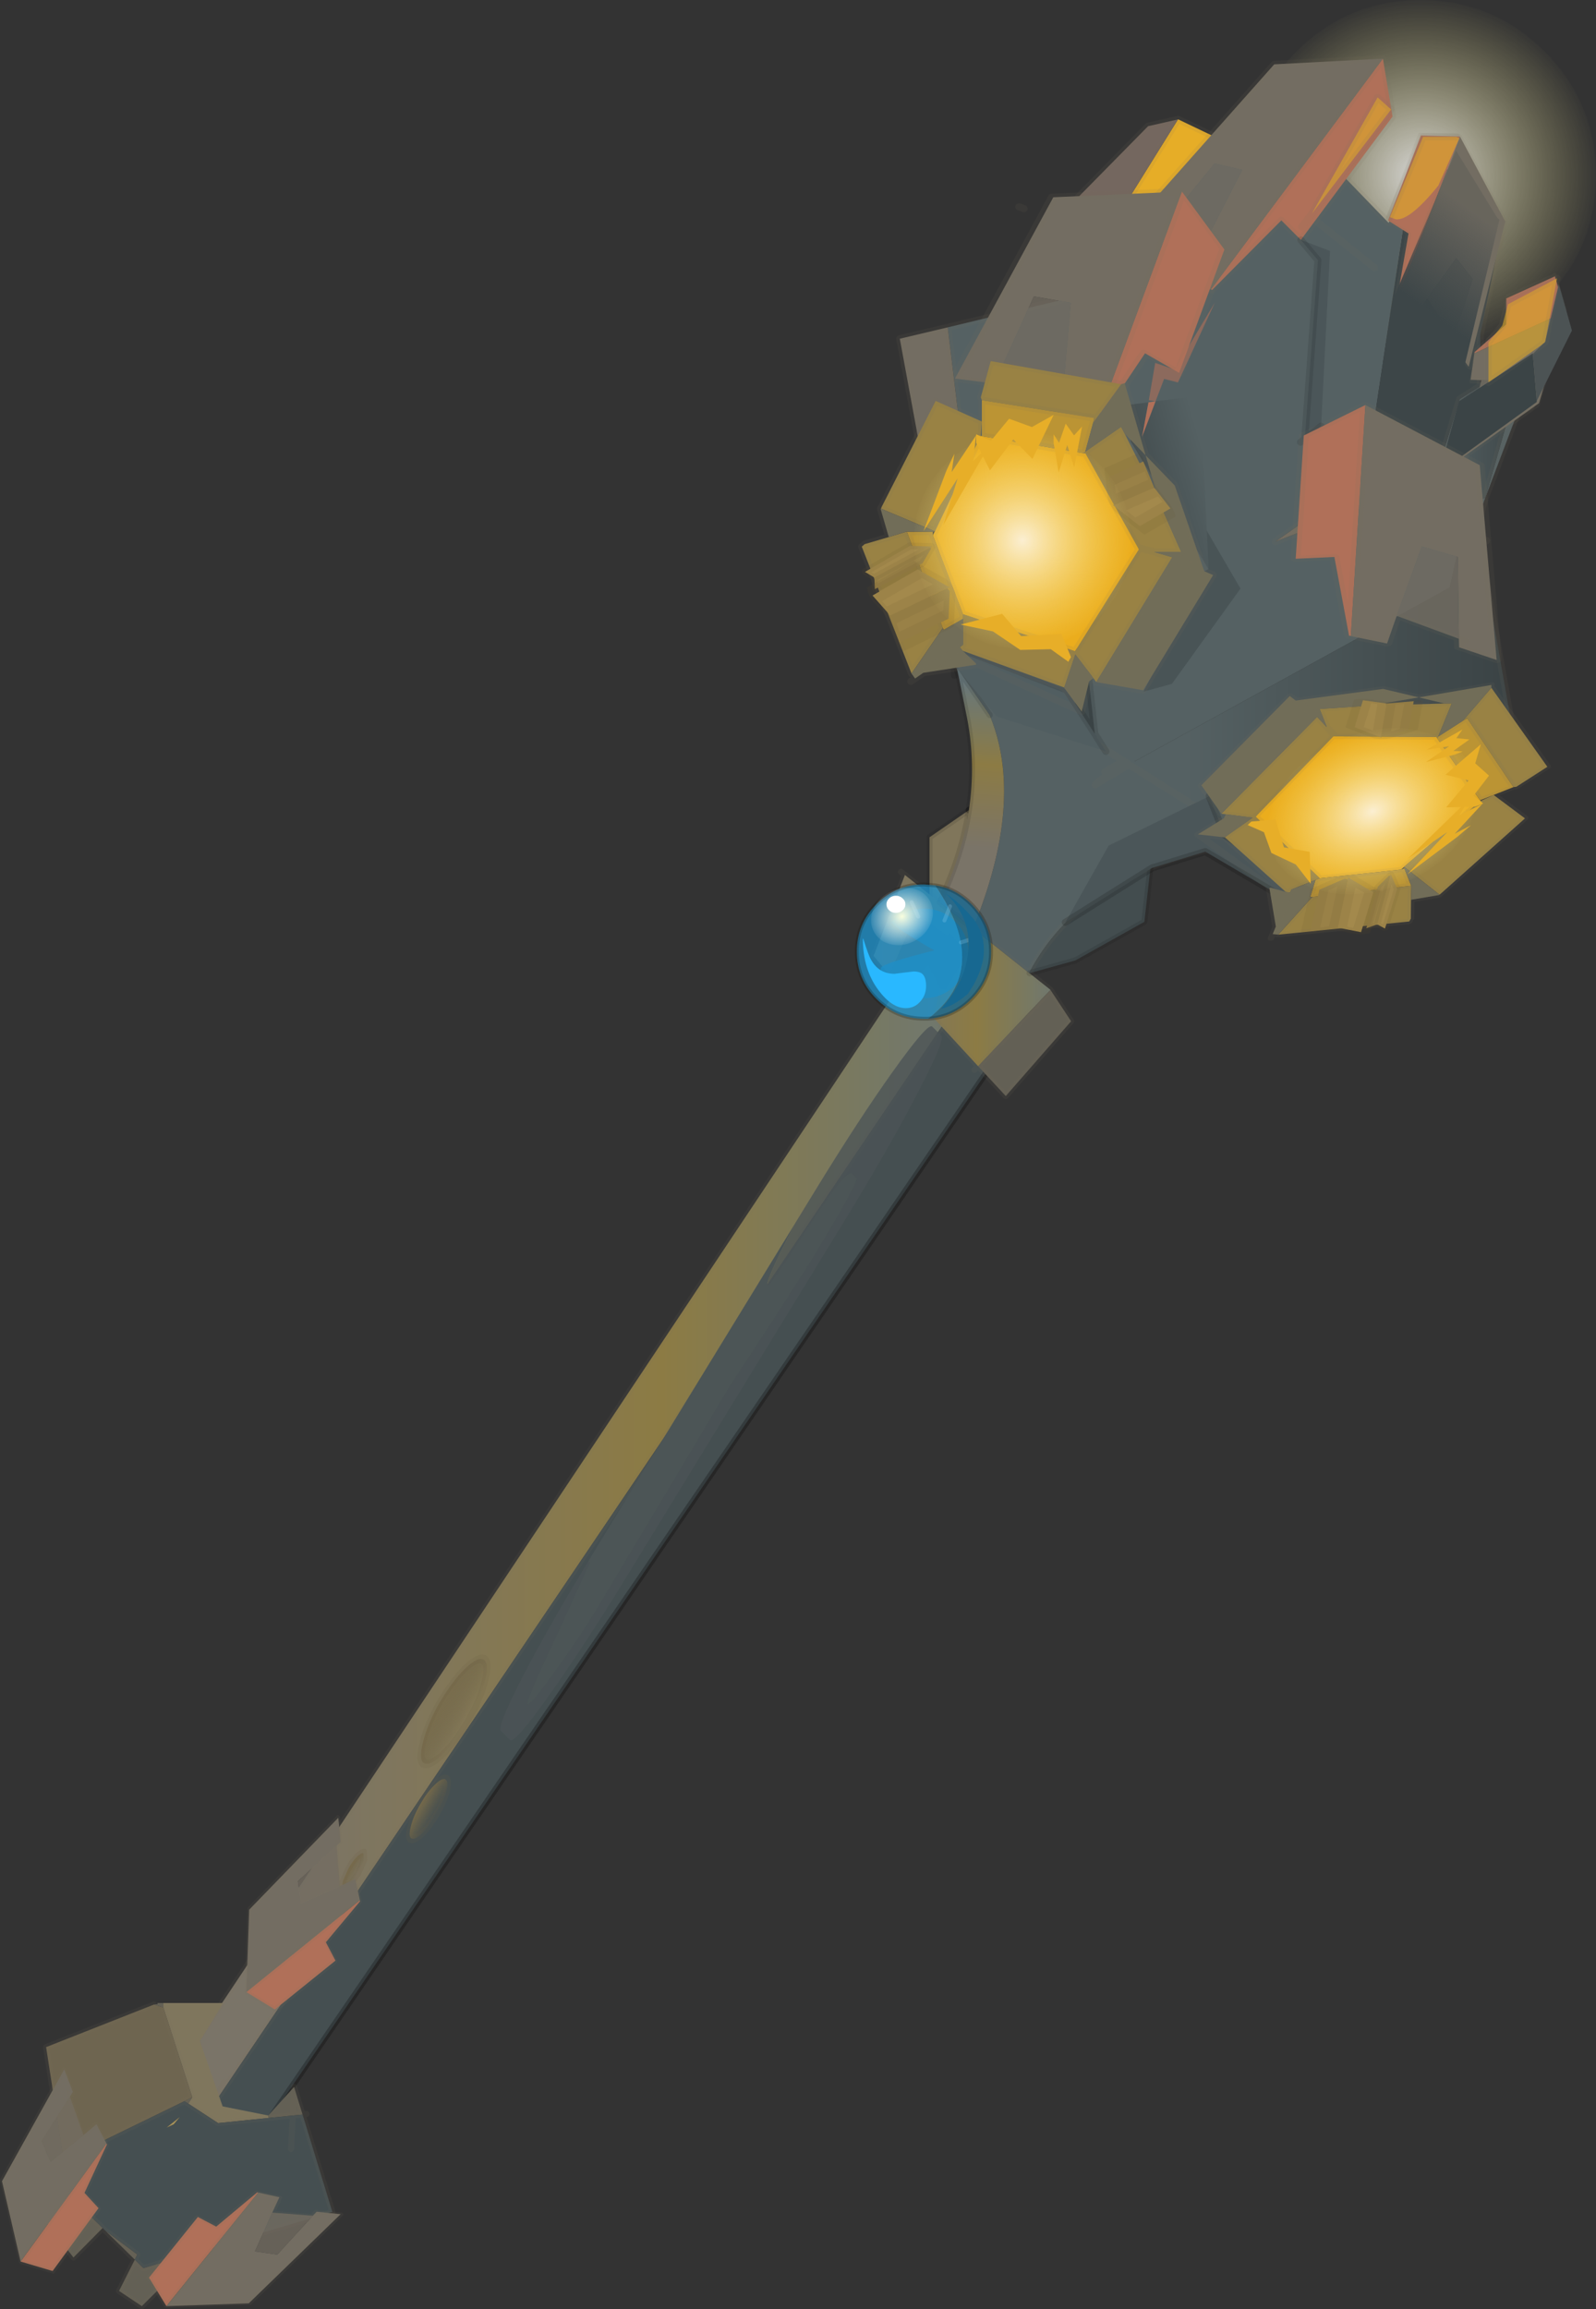 <svg viewBox="0 0 262.33 379.37" xmlns="http://www.w3.org/2000/svg" xmlns:xlink="http://www.w3.org/1999/xlink"><rect x="0" y="0" width="262.33" height="379.37" fill="#333333" stroke="none"/><use transform="matrix(.999 0 0 .999 -5.81 -.01)" width="280.35" height="379.75" xlink:href="#a"/><defs><g id="a" transform="translate(342.6 161.4)"><use transform="translate(-304.75 -29.05)" width="137.7" height="217.1" xlink:href="#b"/><use transform="matrix(.866 .5 -.779 1.35 -259.64 109.23)" width="9.75" height="29.25" xlink:href="#c"/><use transform="matrix(3.504 -5.72 .339 .339 -256.06 121.56)" width="20.25" height="14.4" xlink:href="#d"/><use transform="translate(-193.55 -55.1)" width="66.05" height="74.45" xlink:href="#e"/><use transform="translate(-197.04 -161.39) scale(1.169)" width="115.3" height="138.65" xlink:href="#f"/><use transform="translate(-342.6 131.65)" width="67.75" height="86.7" xlink:href="#g"/><use transform="translate(-196.13 -17.235) scale(.642)" width="35.4" height="36.9" xlink:href="#h"/></g><g id="b"><path d="M-177.05.35-302.2 185.5l-2.05-11.5 118.5-177.85 8.7 4.2m-122.9 180.7-2.25 4.45 2.25-4.45" fill="url(#i)" fill-rule="evenodd" transform="translate(304.75 29.05)"/><path d="m-177.05.35 9.5 4.5-125.2 182.7-9.45-2.05L-177.05.35" fill="#454f51" fill-rule="evenodd" transform="translate(304.75 29.05)"/><path d="m-185.75-3.85-1.8-.85m10.5 5.05L-302.2 185.5l-2.05-11.5 118.5-177.85 8.7 4.2.5-.8M-302.2 185.5l2.25-4.45" fill="none" stroke="#7a705a" stroke-linecap="round" stroke-linejoin="round" stroke-opacity=".102" transform="translate(304.75 29.05)"/><path d="m-302.2 185.5 9.45 2.05 125.2-182.7-9.5-4.5" fill="none" stroke="#000" stroke-linecap="round" stroke-linejoin="round" stroke-opacity=".251" transform="translate(304.75 29.05)"/><path d="m-177.4-28.15 1.15 7.2-4.35 8-3.25.25v-11l6.45-4.45" fill="#80765b" fill-rule="evenodd" transform="translate(304.75 29.05)"/><path d="m-177.4-28.15.1-.1.45-.3" fill="none" stroke="#000" stroke-linecap="round" stroke-linejoin="round" stroke-opacity=".251" transform="translate(304.75 29.05)"/><path d="m-177.4-28.15 1.15 7.2-4.35 8-3.25.25v-11z" fill="none" stroke="#000" stroke-linecap="round" stroke-linejoin="round" stroke-opacity=".102" transform="translate(304.75 29.05)"/></g><g id="j"><path d="M4.7 1.9q.85 1.85.85 4.45t-.8 4.4q-.85 1.85-2 1.85-1.05 0-1.85-1.85Q.05 8.9 0 6.35.05 3.7.8 1.9 1.65 0 2.75 0 3.9 0 4.7 1.9" fill="url(#k)" fill-rule="evenodd" transform="translate(.5 .5)"/><path d="M8.3 19.1q-.5 1.05-1.15 1.05-.6 0-1.05-1.05-.5-1.05-.5-2.5 0-1.55.45-2.55.5-1.1 1.1-1.1.65 0 1.15 1.1.45 1.05.45 2.55 0 1.45-.45 2.5" fill="url(#l)" fill-rule="evenodd" transform="translate(.5 .5)"/><path d="M.9 27.65.65 26.2q0-.9.25-1.5.3-.65.65-.65l.65.65.25 1.5-.25 1.45-.65.6q-.35 0-.65-.6" fill="url(#m)" fill-rule="evenodd" transform="translate(.5 .5)"/><path d="M4.7 1.9q.85 1.85.85 4.45t-.8 4.4q-.85 1.85-2 1.85-1.05 0-1.85-1.85Q.05 8.9 0 6.35.05 3.7.8 1.9 1.65 0 2.75 0 3.9 0 4.7 1.9m3.6 17.2q-.5 1.05-1.15 1.05-.6 0-1.05-1.05-.5-1.05-.5-2.5 0-1.55.45-2.55.5-1.1 1.1-1.1.65 0 1.15 1.1.45 1.05.45 2.55 0 1.45-.45 2.5M.9 27.65.65 26.2q0-.9.25-1.5.3-.65.65-.65l.65.65.25 1.5-.25 1.45-.65.6q-.35 0-.65-.6" fill="none" stroke="#6a5f42" stroke-linecap="round" stroke-linejoin="round" stroke-opacity=".153" transform="translate(.5 .5)"/></g><g id="n" fill-rule="evenodd"><path d="M4.15-7.2q-1.6 1.7-1.6 3.15 0 .9 1.75 1.5 1.75.65 1.75 3.3V3.2q-.3 1.3-2.4 1.3l-1.4-.4-2.2-.95L-3 3.7l-3.35.5q-.75 0-1.75-1.05Q-9.2 2-9.2.9q0-1.2 1.85-4.1l1.8-3.3-.05-.65.45-.05h9.3" fill="#4c5556" transform="translate(10.15 7.2)"/><path d="M4.15-7.2h.95q2.05 0 3.5 1.45 1.5 1.5 1.5 3.55v4.4q0 2.05-1.5 3.5-1.45 1.5-3.5 1.5H-5.15q-2.05 0-3.55-1.5-1.45-1.45-1.45-3.5v-4.4q0-2.05 1.45-3.55 1.3-1.3 3.1-1.4l.05.65-1.8 3.3Q-9.2-.3-9.2.9q0 1.1 1.1 2.25 1 1.05 1.75 1.05L-3 3.7l3.05-.55 2.2.95 1.4.4q2.1 0 2.4-1.3V.75q0-2.65-1.75-3.3-1.75-.6-1.75-1.5 0-1.45 1.6-3.15" fill="#4c5456" fill-opacity=".78" transform="translate(10.15 7.2)"/></g><g id="e"><path d="M-176.7-8.7q8.6-21 2.75-35.1l-5.5-8q-.5-2.05-.75-2.6l51.55 31.25Q-139.4-22-147.5-18.7q-13.8 5.6-19.95 17.3h-.05l-.05-.05-9.15-7.25" fill="#556163" fill-rule="evenodd" transform="translate(193.55 55.1)"/><path d="m-182.2-13 5.5 4.3 9.15 7.25.05.05h.05l.05.05 3.35 2.65.1.1-11.9 12.55-7.6-8.25.4-.4.95-4.2.9.2 3.5-5.85-2.8-3.3-.45.35-5.1-3.5-4.4 9.95-2.6-3.15 5.15-13.3 5.7 4.5-.1.75.1-.75m.65 3.9 1.05 1.25-1.05-1.25" fill="url(#o)" fill-rule="evenodd" transform="translate(193.55 55.1)"/><path d="m-190.45-1.05 4.4-9.95 5.1 3.5.45-.35 2.8 3.3-3.5 5.85-.9-.2V1l-1.95-3.7-4.35 4.15-2.05-2.5m5.65-2.4 3.85-4.05-3.85 4.05m20.85 4.85 3.4 5.15-10.75 12.3-4.55-4.9 11.9-12.55" fill="#636055" fill-rule="evenodd" transform="translate(193.55 55.1)"/><path d="M-182.2-13q7.4-15.35 4.55-30.2l-1.4-6.95-.4-1.65 5.5 8q5.85 14.1-2.75 35.1l-5.5-4.3" fill="url(#p)" fill-rule="evenodd" transform="translate(193.55 55.1)"/><path d="m-167.4-1.35-.05-.05q6.15-11.7 19.95-17.3l-1 8.9-11.35 6.35-7.55 2.1" fill="#434d4f" fill-rule="evenodd" transform="translate(193.55 55.1)"/><path d="M-179.45-51.8q-.5-2.05-.75-2.6-.15-.3-.25-.15l-.1 1m-9.9 52.5 4.4-9.95 5.1 3.5-3.85 4.05m4.3-4.4-1.05-1.25m-.65-3.9-5.7-4.5-5.15 13.3 2.6 3.15 2.05 2.5 4.35-4.15 1.95 3.7v.1l-.95 4.2m1.85-4 3.5-5.85-2.8-3.3m-7.4-9.65-.05-.05-.6-.45m21.15 16.65-.05-.05h-.05l-.05-.05-9.15-7.25m-5.5-4.3-.1.75m14.9 10.9 3.35 2.65.1.1 3.4 5.15-10.75 12.3-4.55-4.9-.6.6m28.95-33.25q8.1-3.3 18.85-4.45L-180.2-54.4m51.55 31.25.65.4M-167.45-1.4q6.15-11.7 19.95-17.3m-28.35 32.65 11.9-12.55m-19.5 4.3 7.6 8.25" fill="none" stroke="#7a705a" stroke-linecap="round" stroke-linejoin="round" stroke-opacity=".102" transform="translate(193.55 55.1)"/><path d="m-179.45-51.8.4 1.65 1.4 6.95q2.85 14.85-4.55 30.2l5.5 4.3m2.75-35.1-5.5-8m31.95 33.1-1 8.9-11.35 6.35-7.55 2.1" fill="none" stroke="#000" stroke-linecap="round" stroke-linejoin="round" stroke-opacity=".102" transform="translate(193.55 55.1)"/></g><g id="f" transform="translate(.85 8.25)"><use transform="translate(30.7 8.05)" width="28.05" height="14.7" xlink:href="#q"/><use transform="translate(54.848 -8.252) scale(.882)" width="56" height="56" xlink:href="#r"/><use transform="translate(5.75 1.1)" width="93.7" height="110.2" xlink:href="#s"/><use transform="translate(35.8 -.5)" width="40.3" height="33.55" xlink:href="#t"/><use transform="matrix(-.448 -.776 -.6 .112 102.62 40.732)" width="40.3" height="33.55" xlink:href="#t"/><use transform="matrix(.232 -.866 -.222 -.465 91.145 69.115)" width="40.3" height="33.55" xlink:href="#t"/><use transform="matrix(1.211 0 .533 1 -.872 18.2)" width="40.3" height="33.55" xlink:href="#t"/><use transform="translate(13.45 4.95)" width="87.4" height="117.05" xlink:href="#u"/><use transform="translate(.4 42.05)" width="50.45" height="50.3" xlink:href="#v"/><use transform="matrix(-1.098 -.521 -.882 .612 114.44 68.454)" width="40.3" height="33.55" xlink:href="#t"/><use transform="matrix(-.265 -.671 -.929 .367 102.8 111.95)" width="50.45" height="50.3" xlink:href="#v"/></g><g id="q"><path d="M45.4 8.55h.05l9.1 4.35v.05H52.6l5.65.5-5.75 7.4V13.4l-1.8 7.45-1.45 1.4-10.35-1.4-1.05-.15.15-.25 7.4-11.9m-6.5 12.3-.9-.4.9.4" fill="#e6ad27" fill-rule="evenodd" transform="translate(-30.7 -8.05)"/><path d="M38 20.45h-3.95l-2.6-1.05 9.75-9.9 4.2-.95-7.4 11.9" fill="#74675f" fill-rule="evenodd" transform="translate(-30.7 -8.05)"/><path d="M45.4 8.55h.05l9.1 4.35m0 .05H52.6l5.65.5-5.75 7.4m-1.8 0-1.45 1.4-10.35-1.4-1.05-.15.15-.25h-3.95l-2.6-1.05 9.75-9.9 4.2-.95-7.4 11.9.9.4m-7.7 0 .3-.45" fill="none" stroke="#7a705a" stroke-linecap="round" stroke-linejoin="round" stroke-opacity=".102" transform="translate(-30.7 -8.05)"/></g><g id="s"><path d="m78.2 16.4-6.4 42.65-12.7 8.9 26.55-10.3.1-.7.6.15 1.15 4.95 1.15-.25-.75 2.05-.05.05-.75.15.8 4.35-1.35-5.15-.15-.65-.05-.2-2.7 12L38.5 99.3l-.75-.5.75.5-4.75 2.85 4-3.35-24.3-15.3 1 .55-1-5.6 3.65-6.65-4.1-34 23.5-5.65L59.05 1.6h14.5v.25l-5.9 13.6 7.4 7.65 3.15-6.7m20.05 20.05.05-.05-.05.05m-5.1 13.45-4.5 11.9 3.25-11.35q.6-.3 1.25-.55M87.5 62.05l.4 1.8-.4-1.8m-1.85-4.4.75 4.95-.75-4.95M73.05 29.4l-8.5-6.8 3.1-7.15-3.1 7.15 8.5 6.8" fill="#556163" fill-rule="evenodd" transform="translate(-5.75 -1.1)"/><path d="m71.8 59.05 5.05-3.55 5.7.6 3.2.85-3.2-.85 3.25.3-.05.55-.1.7-26.55 10.3 12.7-8.9m-58.35 19.4L6.25 39.4 13 37.8l4.1 34-3.65 6.65" fill="#736d62" fill-rule="evenodd" transform="translate(-5.75 -1.1)"/><path d="m38.5 99.3 45.15-24.9 2.7-12 .05.2.15.65 1.35 5.15 5.45 30.85-.25.5-36.35 11.05L38.5 99.3" fill="url(#y)" fill-rule="evenodd" transform="translate(-5.75 -1.1)"/><path d="m82.55 56.1 2.5-8.2 11.15-7.1.3.1-3.35 9q-.65.25-1.25.55L88.65 61.8l-1.15.25-1.15-4.95-.6-.15.05-.55-3.25-.3" fill="url(#z)" fill-rule="evenodd" transform="translate(-5.75 -1.1)"/><path d="m90.65 22.65.5.5-3.2 15.65v6.9l6.15-12.55 4.2 3.25-.05.05-.15.2-1.6 4.25-.3-.1-11.15 7.1-2.5 8.2-5.7-.6-5.05 3.55 6.4-42.65 1.85-4.05 10.3 10.05.3.25" fill="#3d4648" fill-rule="evenodd" transform="translate(-5.75 -1.1)"/><path d="m98.3 36.4-4.2-3.25-6.15 12.55v-6.9l3.2-15.65-.5-.5m-.3-.25-10.3-10.05-1.85 4.05m-6.4 42.65 5.05-3.55 5.7.6 2.5-8.2 11.15-7.1m.3.1 1.6-4.25m.15-.2.05-.05.65-2.65m-.7 2.7-3.15 12.5-1.95.95-4.5 11.9-.7 2.4-.05-.35-.05.05m-.75.15.8 4.35.95-.6m-.2-6 3.25-11.35q.6-.3 1.25-.55l3.35-9M85.75 56.95l-3.2-.85 3.25.3m-.05.55.6.15 1.15 4.95m1.15-.25-.75 2.05-.4-1.8m-49 37.25 18.25 11.5L93.1 99.75m.25-.5L87.9 68.4m-1.35-5.15-.15-.65-.75-4.95-26.55 10.3 12.7-8.9m-4.15-43.6-3.1 7.15 8.5 6.8m.5-27.55-5.9 13.6 7.4 7.65 3.15-6.7M13 37.8l23.5-5.65L59.05 1.6h14.5m-60.1 76.85L6.25 39.4 13 37.8l4.1 34-3.65 6.65 1 5.6m-1-.55 24.3 15.3.75.5-4.75 2.85 4-3.35-2.65 1.55M23.75 21.1l-.75-.25" fill="none" stroke="#7a705a" stroke-linecap="round" stroke-linejoin="round" stroke-opacity=".102" transform="translate(-5.75 -1.1)"/></g><g id="A"><path d="m37.95 0 1.35 8.15L26.4 25.5l-2.75-2.75-9.75 9.8-.15-.1L37.95 0" fill="#b07059" fill-rule="evenodd" transform="translate(.5 .5)"/><path d="M5.2 25.85 4.25 27 0 26.3 22.65.8l15.3-.8-24.2 32.45v.05l-3.6-1.35 2.3-4.4 5.7-11.1-3.9-.9-9.05 11.1-.7-.1.7.1" fill="#736d62" fill-rule="evenodd" transform="translate(.5 .5)"/><path d="m12.45 26.75-7.25-.9 9.05-11.1 3.9.9-5.7 11.1" fill="#736d62" fill-opacity=".8" fill-rule="evenodd" transform="translate(.5 .5)"/><path d="m37.95 0-15.3.8L0 26.3l4.25.7.95-1.15-.7-.1M37.95 0l1.35 8.15L26.4 25.5l-2.75-2.75-9.75 9.8m-.15-.1v.05l-3.6-1.35 2.3-4.4-7.25-.9m8.55 6.6L37.95 0z" fill="none" stroke="#7a705a" stroke-linecap="round" stroke-linejoin="round" stroke-opacity=".102" transform="translate(.5 .5)"/></g><g id="u"><path d="m75.25 22.25.8.35-.8-.3v-.05" fill="#e6ab26" fill-opacity=".902" fill-rule="evenodd" transform="translate(-13.45 -4.95)"/><path d="m84.6 11 .4.2-2.95 6.65q-4.05 5-6 4.75l-.8-.35L79.9 11h4.7m4.5 34.5v-5.6l1.95-2.35.8-3 6.9-3.65-1.65 8.9-.05.1-.3.25L89.9 45l-.8.55v-.05M64.25 21.8 73.5 5.45l1.9 1.7L64.25 21.8" fill="#e6ab26" fill-opacity=".6" fill-rule="evenodd" transform="translate(-13.45 -4.95)"/><path d="m42.25 48.2 6.3-.8.9 19 .25 5.4-10.95-17.95-.35-5.15 2.85-.35-.9 4.85 1.9-5" fill="url(#B)" fill-rule="evenodd" transform="translate(-13.45 -4.95)"/><path d="m49.45 66.4 4.75 8.15-9.65 13.4-4 1.1 8.6-16.95.55-.3-.25-5.4" fill="#495456" fill-rule="evenodd" transform="translate(-13.45 -4.95)"/><path d="m35.25 97.45-15.35-4.9-5.95-7.2V82.7l15.75 6.1 1.2 1.85L33.7 95l1.55 2.45" fill="#515e61" fill-rule="evenodd" transform="translate(-13.45 -4.95)"/><path d="m33.7 95-2.8-4.35 1.85-4.2.95 8.55" fill="#414b4d" fill-rule="evenodd" transform="translate(-13.45 -4.95)"/><path d="m41.25 48.35 1-.15-1.9 5 .9-4.85" fill="#b07059" fill-rule="evenodd" transform="translate(-13.45 -4.95)"/><path d="m41.3 48.05.9-5.25 2.75.95 5.65-9.45-5.2 11.25-1.95-.5-1.2 3.15-.95-.15" fill="#b07059" fill-opacity=".6" fill-rule="evenodd" transform="translate(-13.45 -4.95)"/><path d="m90.35 22.4.3.25-4.95 20.7-9.85-8.9-.1-.75 8.8-20.75 5.8 9.45" fill="url(#C)" fill-rule="evenodd" transform="translate(-13.45 -4.95)"/><path d="M89.1 45.5v.05l.8-.55 5.45-3.55v.1l.55 6.6v.15l-11.35 8.2-1.7-.7 2.1-7.6 4.15-2.7" fill="#3b4446" fill-rule="evenodd" transform="translate(-13.45 -4.95)"/><path d="m96.75 40.15.3-.25.05-.1 1.9-8.1 1.85 6.55-4.95 9.9-.55-6.6 1.4-1.4" fill="#4c5354" fill-rule="evenodd" transform="translate(-13.45 -4.95)"/><path d="M84.6 11h-4.7l-4.65 11.25m0 .05v-.05M97.1 39.8l1.65-8.9-6.9 3.65-.8 3-1.95 2.35v5.65l.8-.55 6.85-4.85.3-.25.05-.1m-32.85-18-1.45 1.85m1.45-1.85L73.5 5.45l1.9 1.7L64.25 21.8" fill="none" stroke="#7a705a" stroke-linecap="round" stroke-linejoin="round" stroke-opacity=".102" transform="translate(-13.45 -4.95)"/><path d="M35.25 97.45 33.7 95l-2.8-4.35-1.2-1.85-15.75-6.1v4.05M33.7 95l-.95-8.55-1.85 4.2" fill="none" stroke="#000" stroke-linecap="round" stroke-linejoin="round" stroke-opacity=".102" transform="translate(-13.45 -4.95)"/><path d="m65.55 51.7-2.3 1.8 1.85-25.15-2.4-2.85 4.1 1.55-1.25 24.65M49.8 103.75l2.15 5.45q18.5 12.5 8 8.65l-10.7-6.3-7.5 2.3-12.2 7.65 6.1-10.8 14.15-6.95" fill="#4b5659" fill-rule="evenodd" transform="translate(-13.45 -4.95)"/><path d="m62.7 25.5 2.4 2.85-1.85 25.15 2.3-1.8m-2.9 2.25.6-.45" fill="none" stroke="#000" stroke-linecap="round" stroke-linejoin="round" stroke-opacity=".102" transform="translate(-13.45 -4.95)"/><path d="m29.55 121.5 12.2-7.65 7.5-2.3 10.7 6.3q10.5 3.85-8-8.65l-2.15-5.45" fill="none" stroke="#000" stroke-linecap="round" stroke-linejoin="round" stroke-opacity=".153" transform="translate(-13.45 -4.95)"/></g><g id="v" transform="translate(.5 .5)"><use transform="translate(-.5 -.5)" width="50.45" height="50.3" xlink:href="#D"/><use transform="matrix(-.5 -.866 .682 -.394 1.859 32.88)" width="4" height="13.7" xlink:href="#E"/><use transform="matrix(-1.362 -2.359 .682 -.394 5.94 41.426)" width="4" height="13.7" xlink:href="#E"/><use transform="matrix(1.362 2.359 -.462 .267 38.9 12.337)" width="4" height="13.7" xlink:href="#E"/><use transform="translate(7.349 9.949) scale(.545)" width="56" height="56" xlink:href="#r"/><use transform="matrix(.548 0 0 1 27 8.8)" width="7.3" height="6.85" xlink:href="#F"/><use transform="matrix(.529 .142 -.941 2.004 14.45 10)" width="7.3" height="6.85" xlink:href="#F"/><use transform="matrix(1.494 -.224 0 1 16.1 8.8)" width="7.3" height="6.85" xlink:href="#F"/><use transform="matrix(-2.03 -.798 .312 -.54 28.6 43.1)" width="7.3" height="6.85" xlink:href="#F"/></g><g id="D"><path d="m41.9 19.95 3.05 6.9h-3.8l2.55.75L33 45.15l-.4-.55-2.55-3.35-1.55 4.65h-.05L14.2 40.75l-.4-.5.45-.35v-4.3L30 40.8l.35-.5L39 26.5l-.15-.3L31.5 13l-.35-.05.3-.2 5.05-3.5.5.95 4.9 9.75M32.55 8.7l.2-.7h-.05L16.9 5.5l-.15-.4 1.4-5.1L36.5 3.25 32.55 8.7m8.6 18.15-2.3-.65 2.3.65M16.9 8.5l-.15 2-6.45 13.45-7.6-3.2.1-.25 7.6-14.9 6.5 2.9M3.8 24.75 6.25 24h.1l5.05 13.55-4.4 6.4L0 26.1l.4-.35 3.4-1M30.35 40.3l-.3.95.3-.95" fill="#998244" fill-rule="evenodd" transform="translate(.5 .5)"/><path d="m16.9 10.55 14.25 2.4.35.05 7.35 13.2.15.3-8.65 13.8-.35.5-15.75-5.2-.1-.25.1.25-.05-.05-.05-.2L10 24.5l.25-.5.05-.05 6.45-13.45.15.05" fill="#ebad1d" fill-rule="evenodd" transform="translate(.5 .5)"/><path d="m32.7 8-.15.7-1.1 4.05-.3.2-14.25-2.4V5.5L32.7 8M6.35 24H10v.5l4.15 10.85.05.2.05.05v.65l-2.7 1.55-.15-.25L6.35 24" fill="#bb9434" fill-rule="evenodd" transform="translate(.5 .5)"/><path d="m48.2 29.55-3.9-1.7 3.9 1.7 1.25.55-9.85 16.2-6.6-1.15L43.7 27.6l-2.55-.75h3.8l-3.05-6.9-1.95-6.7 4.1 4.25 4.15 12.05M36.5 3.25l.5-.15 2.95 10.15L37 10.2l-.5-.95-5.05 3.5 1.1-4.05 3.95-5.45M2.7 20.75l7.6 3.2-.05.05h-4l-2.45.75-1.15-3.95.05-.05m4.8 23.9-.5-.7 4.4-6.4.1.25h.05l2.7-1.55v3.65l-.45.35.4.5 1.85 1.75.05.2-7.45 1.15-1.15.8m1.15-.8 5.15-3.6-5.15 3.6m19.8 2.05h.05l1.55-4.65 2.55 3.35-.6.45-1.05 4.25-2.5-3.4" fill="#716d58" fill-rule="evenodd" transform="translate(.5 .5)"/><path d="m44.3 27.85 3.9 1.7-4.15-12.05-4.1-4.25 1.95 6.7 3.05 6.9h-3.8l2.55.75L33 45.15l6.6 1.15 9.85-16.2-1.25-.55M37 3.1l2.95 10.15L37 10.2l4.9 9.75M32.55 8.7l.2-.7h-.05L16.9 5.5v5.05l14.25 2.4.3-.2 1.1-4.05 3.95-5.45L18.15 0l-1.4 5.1M37 10.2l-.5-.95-5.05 3.5m-.3.2.35.05 7.35 13.2 2.3.65M16.75 10.5l.15.05m0-2.05-6.5-2.9-7.6 14.9-.15.25h.05l7.6 3.2 6.45-13.45M2.65 20.8l1.15 3.95L6.25 24h4l.05-.05m-.3.55.25-.5m-7.6-3.25v.05m11.6 14.8-.1-.25.05.2.05.05L30 40.8l.35-.5L39 26.5l-.15-.3m-24.6 10.05v-.65M.4 25.75l3.4-1M7 43.95 0 26.1m16.1 16.6-7.45 1.15-1.15.8-.6.4m24.05 4.25-14.9-6.8.2.15-.15.05m-.05-.2-1.85-1.75m-.4-.5-5.15 3.6m5.15-3.6.45-.35v-3.65l-2.7 1.55h-.05l-.1-.25-4.4 6.4m21.45 1.95h.05l1.55-4.65.3-.95M32 45.05l-1.05 4.25-2.5-3.4-14.25-5.15m18.8 4.4-.4-.55-2.55-3.35m-15.9-5.9L10 24.5m1.4 13.05L6.35 24" fill="none" stroke="#7a705a" stroke-linecap="round" stroke-linejoin="round" stroke-opacity=".102" transform="translate(.5 .5)"/></g><g id="G"><path d="M1.2 12.35 0 9.7.2 0l1.45.95L1.4 12.2l-.2.15" fill="#998147" fill-rule="evenodd" transform="translate(.5 .5)"/><path d="M1.65.95 3 0v9.3l-1.65 3.4.05-.5L1.65.95" fill="#a3894c" fill-rule="evenodd" transform="translate(.5 .5)"/><path d="M1.2 12.35 0 9.7.2 0l1.45.95L3 0v9.3l-1.65 3.4-.15-.35m.2-.15L1.65.95m-.3 11.75.05-.5" fill="none" stroke="#67572e" stroke-linecap="round" stroke-linejoin="round" stroke-opacity=".102" transform="translate(.5 .5)"/></g><g id="g" transform="translate(.4 .55)"><use transform="translate(7.75 35.55)" width="52.85" height="50.6" xlink:href="#I"/><use transform="matrix(.232 .866 .608 .048 -.42 44.993)" width="40.3" height="33.55" xlink:href="#t"/><use transform="matrix(-.896 0 -.203 -.575 67.35 85.938)" width="40.3" height="33.55" xlink:href="#t"/><use transform="matrix(0 .896 .575 .203 45.662 -.55)" width="40.3" height="33.55" xlink:href="#t"/></g><g id="I"><path d="m32.3 36.55-1.55-.5.6-.05-.05-.2h1v.75m4.1 15.8-.65-.4 1.3-.65-.65 1.05M15.85 61.4l.9 5.95 5.55 5.45-.05.05-4.75 4.8L8.25 65.6l6.4-11.9 1.2 7.7m6.85 11.8 5.3 3.95-.4.85 1.4 1.4 6.5-1.95 3.55-2.1-1.5 1.5-2.05.6-2 1.2 2-1.2.75.75-7.5 7.45-3.75-2.5L27.6 78l-4.9-4.8m32.5-19.05-1.6.15-4 .4-.05-.4 4.25-4.7-.2 4.7.2-4.7 1.4 4.55" fill="#636055" fill-rule="evenodd" transform="translate(-7.75 -35.55)"/><path d="m30.75 36.05 1.55.5 4.75 14.75-1.3.65-19.2 9.35-.7.1-1.2-7.7L13 43.05l17.75-7m-15.5 16.5-.6 1.15.6-1.15" fill="#6e6550" fill-rule="evenodd" transform="translate(-7.75 -35.55)"/><path d="M32.3 36.55v-.75h9.85l-3.85 6.25 3.75 10.75 7.5 1.5.05.4-8.3.85-4.9-3.2.65-1.05-4.75-14.75" fill="#7f765d" fill-rule="evenodd" transform="translate(-7.75 -35.55)"/><path d="m35.75 51.95.65.4 4.9 3.2 8.3-.85 4-.4 1.6-.15 4.9 16-22.55 6.7 1.5-1.5-3.55 2.1L29 79.4 27.6 78l.4-.85-5.3-3.95-.4-.4-5.55-5.45-.9-5.95.7-.1 19.2-9.35M53.3 59.8l.3-5.5-.3 5.5m-18.95-4.2.05-.05.6-1-2.2 1.75 1.2-.55 1-1.2-.6 1-.05.05" fill="#454f51" fill-rule="evenodd" transform="translate(-7.75 -35.55)"/><path d="m34.35 55.6.05-.05.6-1-1 1.2-1.2.55 2.2-1.75-.6 1-.05.05" fill="#a6925b" fill-rule="evenodd" transform="translate(-7.75 -35.55)"/><path d="m30.75 36.05-17.75 7 1.65 10.65.6-1.15m20.5-.6.65.4 4.9 3.2 8.3-.85 4-.4.2-4.7 1.4 4.55.65-.1m-18.8-2.75-1.3.65-19.2 9.35m-.7.1.9 5.95 5.55 5.45.4.4 5.3 3.95-.4.85 1.4 1.4 6.5-1.95 3.55-2.1-1.5 1.5 22.55-6.7-4.9-16-1.6.15-.3 5.5m-16.25-8.5L32.3 36.55m3.2 40.9 2.05-.6-1.3 1.35-7.5 7.45-3.75-2.5L27.6 78l-4.9-4.8-.45-.35-4.75 4.8L8.25 65.6l6.4-11.9 1.2 7.7m6.45 11.4-.05.05m13.25 4.6-2 1.2" fill="none" stroke="#7a705a" stroke-linecap="round" stroke-linejoin="round" stroke-opacity=".102" transform="translate(-7.75 -35.55)"/></g><g id="h" transform="translate(.05 2)"><use transform="translate(-.05 -.5)" width="35.4" height="35.4" xlink:href="#J"/><use transform="matrix(.866 -.5 .43 .745 1.4 6.2)" width="16.4" height="16.4" xlink:href="#K"/><use transform="translate(8.05 2.9)" width="4.85" height="4.4" xlink:href="#L"/></g><g id="M"><path d="M28.6 17.65q0 4.8-3.35 8.15t-8.15 3.35q-4.75 0-8.1-3.35t-2.8-4.45q.5-1.15 13.65-4.45Q8.3 10.25 9 9.55q3.35-3.35 8.1-3.35 4.8 0 8.15 3.35t3.35 8.1" fill="#1f8fc7" fill-opacity=".8" fill-rule="evenodd" transform="translate(.5 .5)"/><path d="M20.1.25q5.25.8 9.25 4.8Q34.4 10.1 34.4 17.2t-5.05 12.15Q24.7 34 18.25 34.4 34.75 21.9 20.1.25" fill="#176891" fill-opacity=".8" fill-rule="evenodd" transform="translate(.5 .5)"/><path d="M18.25 34.4H17.2q-7.1 0-12.15-5.05T0 17.2 5.05 5.05 17.2 0l2.9.25Q34.75 21.9 18.25 34.4" fill="#1f8fc7" fill-opacity=".8" fill-rule="evenodd" transform="translate(.5 .5)"/><path d="M20.1.25q5.25.8 9.25 4.8Q34.4 10.1 34.4 17.2t-5.05 12.15Q24.7 34 18.25 34.4H17.2q-7.1 0-12.15-5.05T0 17.2 5.05 5.05 17.2 0z" fill="none" stroke="#17170c" stroke-linecap="round" stroke-linejoin="round" stroke-opacity=".251" transform="translate(.5 .5)"/><path d="m15.75 8.25-1.7-3.7m8.4 4.7L23.9 5.6m2.8 9.25 3.1-.95" fill="none" stroke="#abe3ff" stroke-linecap="round" stroke-linejoin="round" stroke-opacity=".2" transform="translate(.5 .5)"/><path d="M1.55 13.9h.1q1.35 4.35 2 5.4 2 3.6 6 3.6l2.4-.3 2.5-.3q1.5 0 2.2.6 1 .85 1 3.1t-1.4 3.9q-1.5 1.8-3.8 1.8-3.55 0-7-4.6-4-5.35-4-13.2" fill="#29b8ff" fill-rule="evenodd" transform="translate(.5 .5)"/><path d="M22.7 2.25q3.5 2.25 6.8 6.15l.35.35q5.45 7.4 0 17.1L28.5 28q-3.8 3.25-6.9 3.85 6.5-7.15 7-15.45.45-8.35-5.9-14.15" fill="#176891" fill-rule="evenodd" transform="translate(.5 .5)"/></g><linearGradient id="i" x1="-819.2" x2="819.2" gradientTransform="matrix(.078 0 0 .112 -230.8 68.35)" gradientUnits="userSpaceOnUse"><stop stop-color="#7a7468" offset=".031"/><stop stop-color="#8c7b44" offset=".522"/><stop stop-color="#68777a" offset=".992"/></linearGradient><linearGradient id="k" x1="-819.2" x2="819.2" gradientTransform="matrix(.003 0 0 .008 2.75 6.3)" gradientUnits="userSpaceOnUse"><stop stop-color="#796d4d" offset="0"/><stop stop-color="#6a5f42" stop-opacity="0" offset="1"/></linearGradient><linearGradient id="l" x1="-819.2" x2="819.2" gradientTransform="matrix(.002 0 0 .004 7.15 16.55)" gradientUnits="userSpaceOnUse"><stop stop-color="#796d4d" offset="0"/><stop stop-color="#6a5f42" stop-opacity="0" offset="1"/></linearGradient><linearGradient id="m" x1="-819.2" x2="819.2" gradientTransform="matrix(.001 0 0 .003 1.55 26.15)" gradientUnits="userSpaceOnUse"><stop stop-color="#796d4d" offset="0"/><stop stop-color="#6a5f42" stop-opacity="0" offset="1"/></linearGradient><linearGradient id="o" x1="-819.2" x2="819.2" gradientTransform="matrix(.02 0 0 .022 -176.8 .65)" gradientUnits="userSpaceOnUse"><stop stop-color="#7a7468" offset=".031"/><stop stop-color="#8c7b44" offset=".522"/><stop stop-color="#68777a" offset=".992"/></linearGradient><linearGradient id="p" x1="-819.2" x2="819.2" gradientTransform="matrix(.002 -.017 .025 .002 -175 -35.1)" gradientUnits="userSpaceOnUse"><stop stop-color="#7a7468" offset=".031"/><stop stop-color="#8c7b44" offset=".522"/><stop stop-color="#68777a" offset=".992"/></linearGradient><linearGradient id="y" x1="-819.2" x2="819.2" gradientTransform="matrix(.034 0 0 .026 72.4 90.2)" gradientUnits="userSpaceOnUse"><stop stop-color="#556163" offset=".031"/><stop stop-color="#363e40" offset=".992"/></linearGradient><linearGradient id="z" x1="-819.2" x2="819.2" gradientTransform="matrix(.009 0 0 .013 89.5 51.4)" gradientUnits="userSpaceOnUse"><stop stop-color="#556163" offset=".031"/><stop stop-color="#363e40" offset=".992"/></linearGradient><linearGradient id="B" x1="-819.2" x2="819.2" gradientTransform="matrix(-.007 .002 -.004 -.014 44.05 59.6)" gradientUnits="userSpaceOnUse"><stop stop-color="#556163" offset="0"/><stop stop-color="#3f484a" offset="1"/></linearGradient><linearGradient id="C" x1="-819.2" x2="819.2" gradientTransform="matrix(.006 -.007 .015 .011 83.2 28.15)" gradientUnits="userSpaceOnUse"><stop stop-color="#3d4648" offset="0"/><stop stop-color="#3c4447" stop-opacity=".2" offset="1"/></linearGradient><use width="9.75" height="29.25" xlink:href="#j" id="c"/><use width="20.25" height="14.4" xlink:href="#n" id="d"/><use width="56" height="56" xlink:href="#w" id="r"/><use width="40.3" height="33.55" xlink:href="#A" id="t"/><use width="4" height="13.7" xlink:href="#G" id="E"/><use width="7.3" height="6.85" xlink:href="#H" id="F"/><use width="35.4" height="35.4" xlink:href="#M" id="J"/><use width="16.4" height="16.4" xlink:href="#N" id="K"/><path d="M19.8-19.8Q28-11.6 28 0t-8.2 19.8T0 28t-19.8-8.2T-28 0t8.2-19.8T0-28t19.8 8.2" fill="url(#x)" fill-rule="evenodd" transform="translate(28 28)" id="w"/><path d="M5.3 6.15 3.5 3 1.3 6.85 0 2.7V1.5l1.4 1.2L3.1 0l2.15 1.65L7.3.4l-2 5.75" fill="#e7ae28" fill-rule="evenodd" id="H"/><path d="M14 14q-2.4 2.4-5.8 2.4T2.4 14 0 8.2t2.4-5.8T8.2 0 14 2.4t2.4 5.8T14 14" fill="url(#O)" fill-rule="evenodd" id="N"/><path d="M12.15 6.65q-.7.65-1.7.65t-1.7-.65-.7-1.55.7-1.55 1.7-.65 1.7.65q.75.65.75 1.55t-.75 1.55" fill="#fff" fill-rule="evenodd" transform="translate(-8.05 -2.9)" id="L"/><radialGradient id="x" cx="0" cy="0" r="819.2" gradientTransform="scale(.035)" gradientUnits="userSpaceOnUse"><stop stop-color="#fff" stop-opacity=".8" offset="0"/><stop stop-color="#fef18a" stop-opacity="0" offset="1"/></radialGradient><radialGradient id="O" cx="0" cy="0" r="819.2" gradientTransform="matrix(.011 0 0 .011 8.2 8.2)" gradientUnits="userSpaceOnUse"><stop stop-color="#f9fede" offset="0"/><stop stop-color="#fff" stop-opacity="0" offset="1"/></radialGradient></defs></svg>